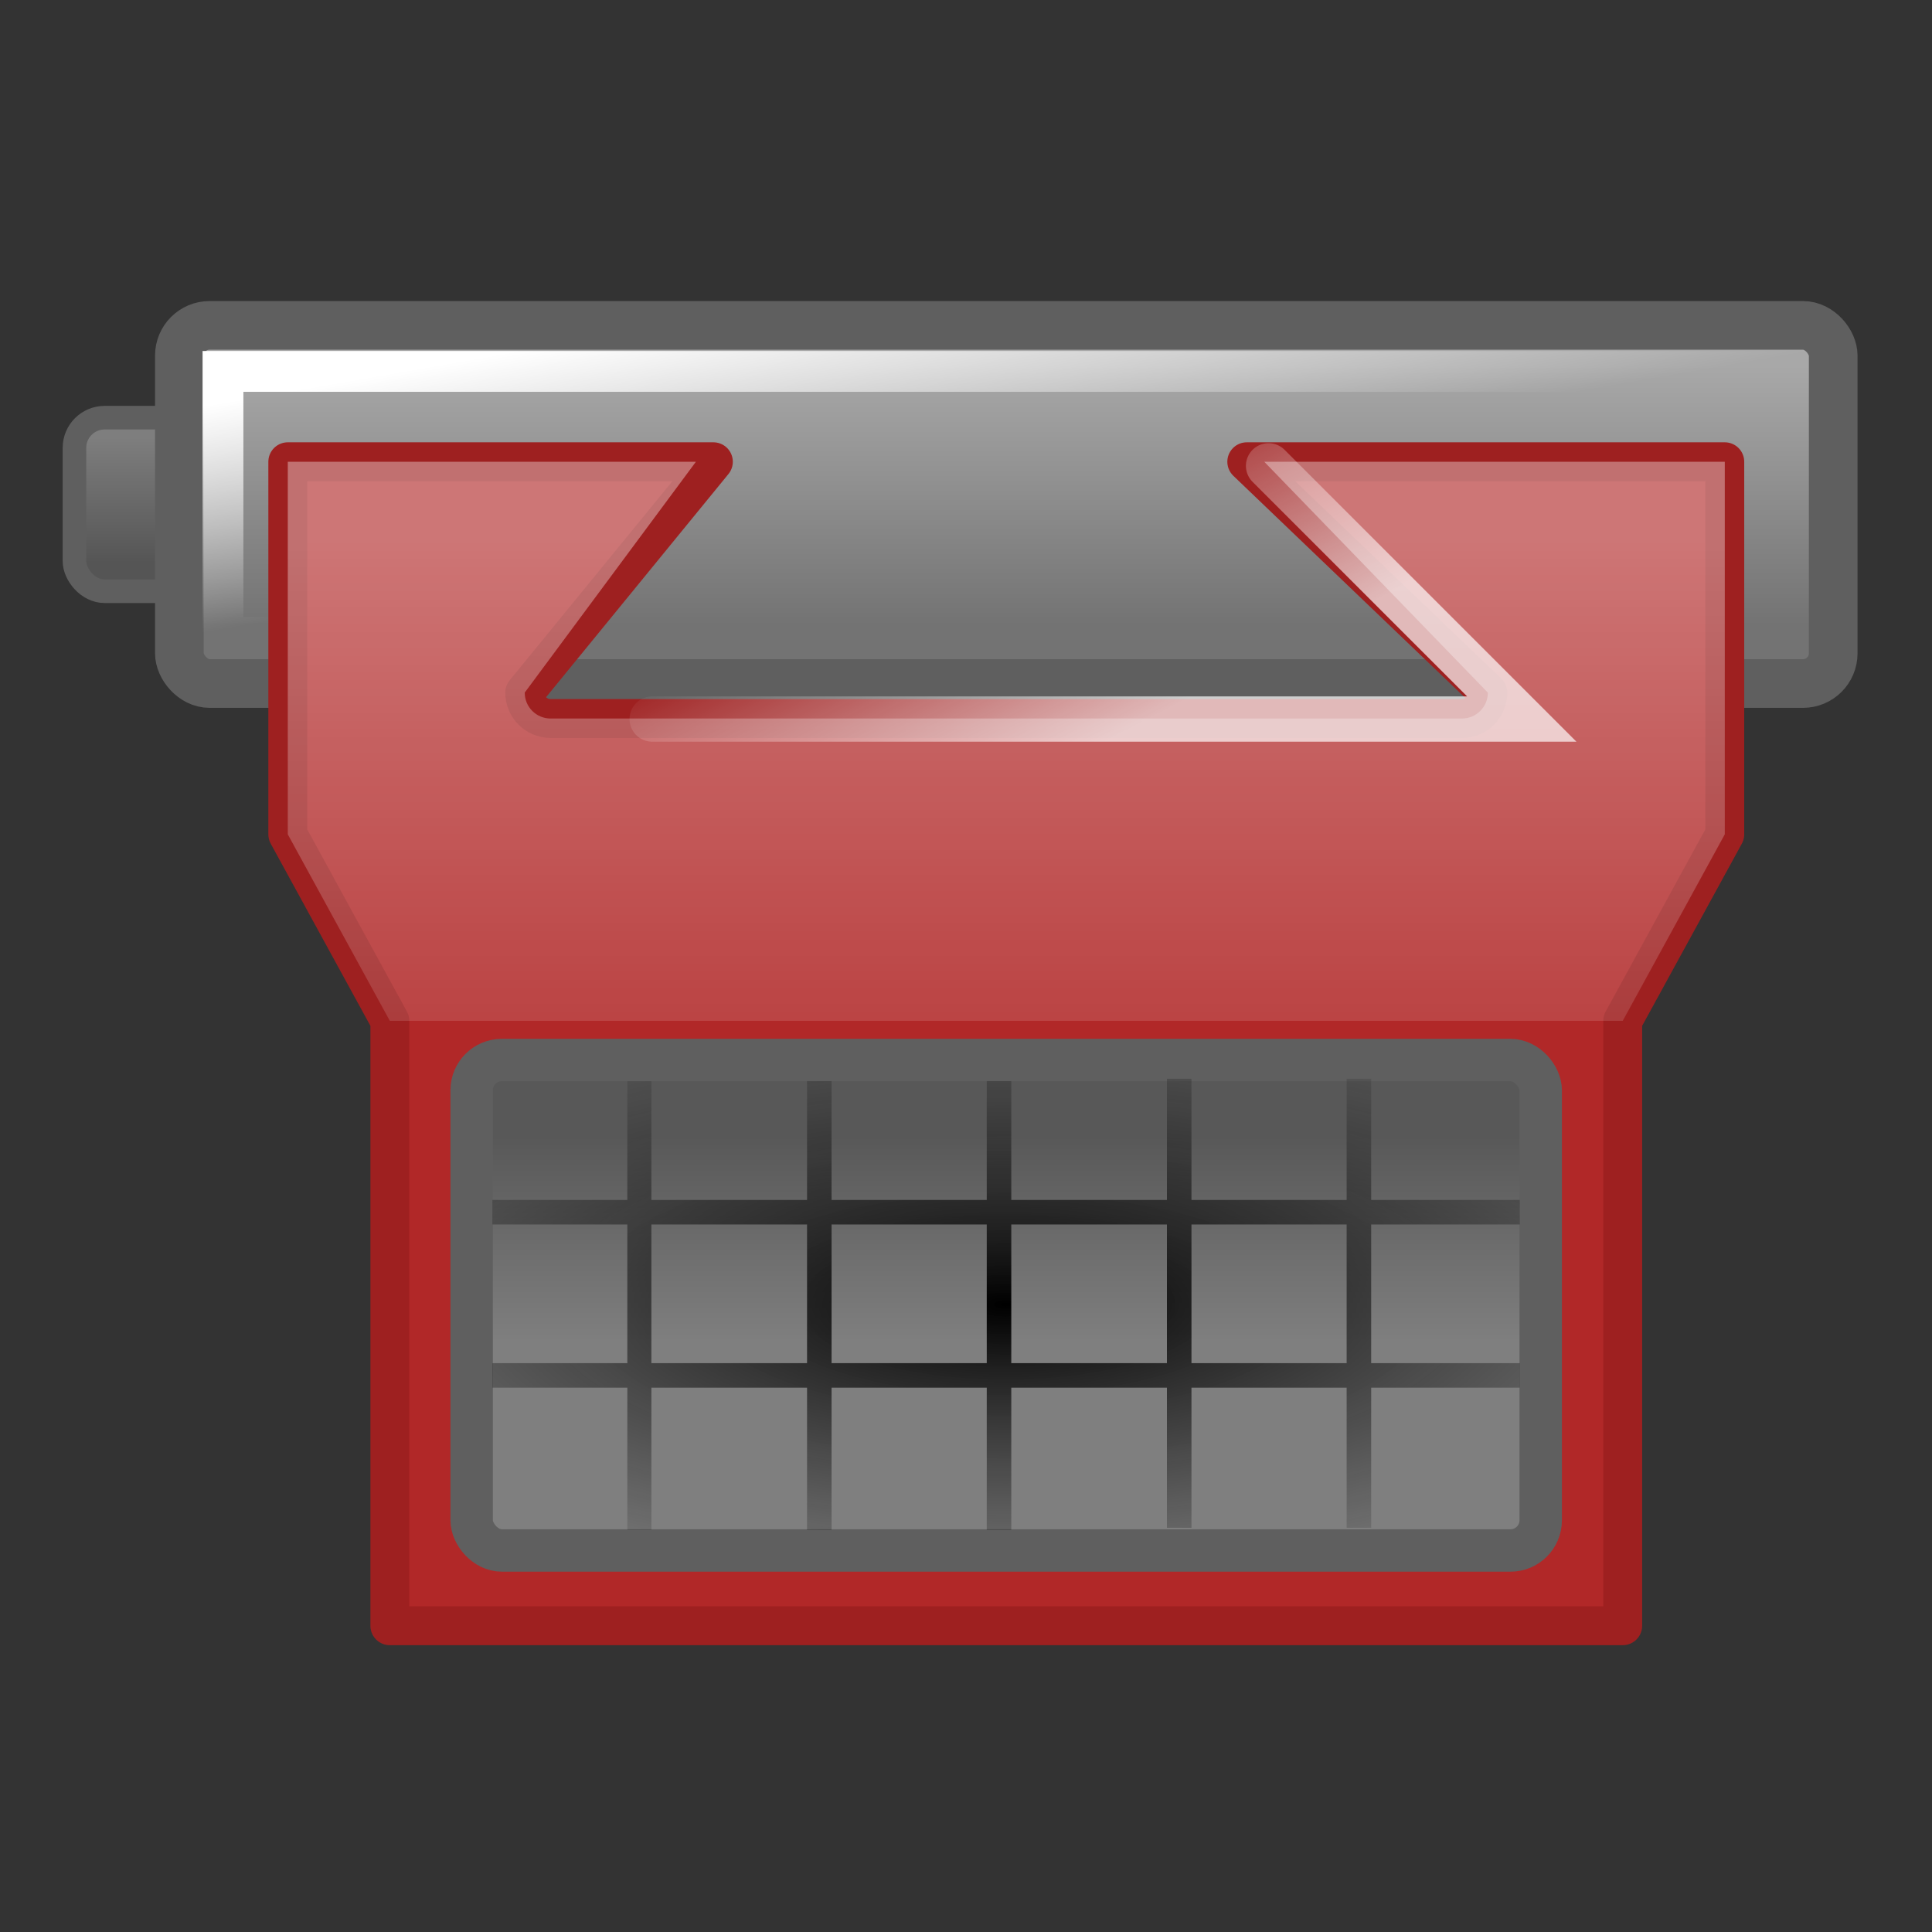 <?xml version="1.0" encoding="UTF-8" standalone="no"?>
<!-- Created with Inkscape (http://www.inkscape.org/) -->
<svg
   xmlns:dc="http://purl.org/dc/elements/1.1/"
   xmlns:cc="http://web.resource.org/cc/"
   xmlns:rdf="http://www.w3.org/1999/02/22-rdf-syntax-ns#"
   xmlns:svg="http://www.w3.org/2000/svg"
   xmlns="http://www.w3.org/2000/svg"
   xmlns:xlink="http://www.w3.org/1999/xlink"
   xmlns:sodipodi="http://inkscape.sourceforge.net/DTD/sodipodi-0.dtd"
   xmlns:inkscape="http://www.inkscape.org/namespaces/inkscape"
   width="128px"
   height="128px"
   id="svg2"
   sodipodi:version="0.32"
   inkscape:version="0.42.2"
   sodipodi:docbase="/home/silvestre/Desktop/Nuovo!/scalable/apps"
   sodipodi:docname="gnome-applications.svg">
  <rect width="100%" height="100%" fill="#333333" stroke="none"/>
  <defs
     id="defs4">
    <linearGradient
       inkscape:collect="always"
       id="linearGradient2065">
      <stop
         style="stop-color:#ffffff;stop-opacity:1;"
         offset="0"
         id="stop2067" />
      <stop
         style="stop-color:#ffffff;stop-opacity:0;"
         offset="1"
         id="stop2069" />
    </linearGradient>
    <linearGradient
       inkscape:collect="always"
       id="linearGradient5776">
      <stop
         style="stop-color:#ffffff;stop-opacity:1"
         offset="0"
         id="stop5778" />
      <stop
         style="stop-color:#ffffff;stop-opacity:0;"
         offset="1"
         id="stop5780" />
    </linearGradient>
    <linearGradient
       id="linearGradient5032">
      <stop
         style="stop-color:#000000;stop-opacity:1;"
         offset="0"
         id="stop5034" />
      <stop
         style="stop-color:#222222;stop-opacity:0.192;"
         offset="1"
         id="stop5036" />
    </linearGradient>
    <linearGradient
       id="linearGradient3532">
      <stop
         id="stop3534"
         offset="0"
         style="stop-color:#7e7e7e;stop-opacity:1;" />
      <stop
         id="stop3536"
         offset="1"
         style="stop-color:#555555;stop-opacity:1;" />
    </linearGradient>
    <linearGradient
       inkscape:collect="always"
       id="linearGradient2792">
      <stop
         style="stop-color:#ffffff;stop-opacity:0.362"
         offset="0"
         id="stop2794" />
      <stop
         style="stop-color:#ffffff;stop-opacity:0.06"
         offset="1"
         id="stop2796" />
    </linearGradient>
    <linearGradient
       inkscape:collect="always"
       id="linearGradient2782">
      <stop
         style="stop-color:#585858;stop-opacity:1"
         offset="0"
         id="stop2784" />
      <stop
         style="stop-color:#7f7f7f;stop-opacity:1"
         offset="1"
         id="stop2786" />
    </linearGradient>
    <linearGradient
       inkscape:collect="always"
       id="linearGradient2772">
      <stop
         style="stop-color:#a8a8a8;stop-opacity:1"
         offset="0"
         id="stop2774" />
      <stop
         style="stop-color:#737373;stop-opacity:1"
         offset="1"
         id="stop2776" />
    </linearGradient>
    <linearGradient
       inkscape:collect="always"
       xlink:href="#linearGradient3532"
       id="linearGradient3545"
       gradientUnits="userSpaceOnUse"
       gradientTransform="matrix(0.388,0,0,0.507,6.508,24.379)"
       x1="57.172"
       y1="9.952"
       x2="57.172"
       y2="26.388" />
    <linearGradient
       inkscape:collect="always"
       xlink:href="#linearGradient2772"
       id="linearGradient3547"
       gradientUnits="userSpaceOnUse"
       gradientTransform="matrix(0.8,0,0,1.046,18.087,14.273)"
       x1="57.172"
       y1="9.952"
       x2="57.172"
       y2="26.388" />
    <linearGradient
       inkscape:collect="always"
       xlink:href="#linearGradient2782"
       id="linearGradient3549"
       gradientUnits="userSpaceOnUse"
       gradientTransform="matrix(1,0,0,0.877,0,12.817)"
       x1="62.958"
       y1="71.754"
       x2="62.958"
       y2="87.308" />
    <linearGradient
       inkscape:collect="always"
       xlink:href="#linearGradient2792"
       id="linearGradient3551"
       gradientUnits="userSpaceOnUse"
       x1="57.285"
       y1="35.994"
       x2="57.285"
       y2="77.283" />
    <radialGradient
       inkscape:collect="always"
       xlink:href="#linearGradient5032"
       id="radialGradient5038"
       cx="66.656"
       cy="86.422"
       fx="66.656"
       fy="86.422"
       r="34.031"
       gradientTransform="matrix(1.401,-8.795318e-18,1.945144e-17,0.507,-26.753,42.613)"
       gradientUnits="userSpaceOnUse" />
    <linearGradient
       inkscape:collect="always"
       xlink:href="#linearGradient5776"
       id="linearGradient5782"
       x1="76.86"
       y1="47.286"
       x2="68.517"
       y2="31.315"
       gradientUnits="userSpaceOnUse" />
    <linearGradient
       inkscape:collect="always"
       xlink:href="#linearGradient2065"
       id="linearGradient2071"
       x1="20.137"
       y1="25.693"
       x2="22.684"
       y2="40.275"
       gradientUnits="userSpaceOnUse" />
  </defs>
  <sodipodi:namedview
     id="base"
     pagecolor="#ffffff"
     bordercolor="#666666"
     borderopacity="1.0"
     inkscape:pageopacity="0.0"
     inkscape:pageshadow="2"
     inkscape:zoom="4.3203125"
     inkscape:cx="62.508146"
     inkscape:cy="89.616975"
     inkscape:document-units="px"
     inkscape:current-layer="layer1"
     inkscape:window-width="1022"
     inkscape:window-height="725"
     inkscape:window-x="0"
     inkscape:window-y="25" />
  <g
     inkscape:label="Layer 1"
     inkscape:groupmode="layer"
     id="layer1">
    <g
       id="g3538"
       transform="translate(2.778,-0.463)">
      <rect
         ry="2"
         rx="2"
         y="28.135"
         x="2.155"
         height="11.5"
         width="53.107"
         id="rect2800"
         style="opacity:1;color:#000000;fill:url(#linearGradient3545);fill-opacity:1;fill-rule:nonzero;stroke:#5f5f5f;stroke-width:1.562;stroke-linecap:round;stroke-linejoin:round;marker:none;marker-start:none;marker-mid:none;marker-end:none;stroke-miterlimit:4;stroke-dasharray:none;stroke-dashoffset:0;stroke-opacity:1;visibility:visible;display:inline;overflow:visible" />
      <rect
         ry="2"
         rx="2"
         y="22.021"
         x="9.105"
         height="23.727"
         width="109.572"
         id="rect2044"
         style="opacity:1;color:#000000;fill:url(#linearGradient3547);fill-opacity:1;fill-rule:nonzero;stroke:#5f5f5f;stroke-width:3.223;stroke-linecap:round;stroke-linejoin:round;marker:none;marker-start:none;marker-mid:none;marker-end:none;stroke-miterlimit:4;stroke-dasharray:none;stroke-dashoffset:0;stroke-opacity:1;visibility:visible;display:inline;overflow:visible" />
      <rect
         ry="0"
         rx="2"
         y="25.069"
         x="11.995"
         height="17.631"
         width="103.792"
         id="rect1335"
         style="opacity:1;color:#000000;fill:none;fill-opacity:1.0;fill-rule:nonzero;stroke:url(#linearGradient2071);stroke-width:2.704;stroke-linecap:round;stroke-linejoin:miter;marker:none;marker-start:none;marker-mid:none;marker-end:none;stroke-miterlimit:4;stroke-dasharray:none;stroke-dashoffset:0;stroke-opacity:1;visibility:visible;display:inline;overflow:visible" />
      <path
         sodipodi:nodetypes="ccccccccccccccccc"
         id="path1308"
         d="M 16.289,31.055 L 16.289,55.741 L 23.05,68.098 L 23.05,108.173 L 58.068,108.173 L 69.714,108.173 L 104.731,108.173 L 104.731,68.098 L 111.493,55.741 L 111.493,31.055 L 79.824,31.055 L 95.795,46.35 C 95.795,47.301 95.03,48.067 94.078,48.067 L 33.703,48.067 C 32.752,48.067 31.986,47.301 31.986,46.35 L 44.485,31.055 L 16.289,31.055 z "
         style="fill:#b12828;fill-opacity:1;fill-rule:evenodd;stroke:#9e2020;stroke-width:2.576;stroke-linecap:round;stroke-linejoin:round;stroke-miterlimit:4;stroke-dasharray:none;stroke-opacity:1" />
      <rect
         ry="2"
         rx="2"
         y="70.694"
         x="28.47"
         height="32.492"
         width="70.828"
         id="rect2780"
         style="opacity:1;color:#000000;fill:url(#linearGradient3549);fill-opacity:1;fill-rule:nonzero;stroke:#5f5f5f;stroke-width:2.81;stroke-linecap:round;stroke-linejoin:round;marker:none;marker-start:none;marker-mid:none;marker-end:none;stroke-miterlimit:4;stroke-dasharray:none;stroke-dashoffset:0;stroke-opacity:1;visibility:visible;display:inline;overflow:visible" />
      <path
         sodipodi:nodetypes="ccccccccccccc"
         id="path2790"
         d="M 16.289,31.055 L 16.289,55.741 L 23.05,68.098 L 104.731,68.098 L 111.493,55.741 L 111.493,31.055 L 80.982,31.055 L 95.795,46.35 C 95.795,47.301 95.03,48.067 94.078,48.067 L 33.703,48.067 C 32.752,48.067 31.986,47.301 31.986,46.35 L 43.328,31.055 L 16.289,31.055 z "
         style="fill:url(#linearGradient3551);fill-opacity:1;fill-rule:evenodd;stroke:none;stroke-width:2.576;stroke-linecap:round;stroke-linejoin:round;stroke-miterlimit:4;stroke-dasharray:none;stroke-opacity:1" />
    </g>
    <path
       style="opacity:1;color:#000000;fill:url(#radialGradient5038);fill-opacity:1.0;fill-rule:nonzero;stroke:none;stroke-width:3.223;stroke-linecap:round;stroke-linejoin:round;marker:none;marker-start:none;marker-mid:none;marker-end:none;stroke-miterlimit:4;stroke-dasharray:none;stroke-dashoffset:0;stroke-opacity:1;visibility:visible;display:inline;overflow:visible"
       d="M 77.312 71.469 L 77.312 79.5 L 67 79.5 L 67 71.625 L 65.375 71.625 L 65.375 79.5 L 55.094 79.5 L 55.094 71.625 L 53.469 71.625 L 53.469 79.5 L 43.156 79.5 L 43.156 71.625 L 41.562 71.625 L 41.562 79.5 L 32.625 79.5 L 32.625 81.125 L 41.562 81.125 L 41.562 90.312 L 32.625 90.312 L 32.625 91.938 L 41.562 91.938 L 41.562 101.375 L 43.156 101.375 L 43.156 91.938 L 53.469 91.938 L 53.469 101.375 L 55.094 101.375 L 55.094 91.938 L 65.375 91.938 L 65.375 101.375 L 67 101.375 L 67 91.938 L 77.312 91.938 L 77.312 101.219 L 78.938 101.219 L 78.938 91.938 L 89.219 91.938 L 89.219 101.219 L 90.844 101.219 L 90.844 91.938 L 100.688 91.938 L 100.688 90.312 L 90.844 90.312 L 90.844 81.125 L 100.688 81.125 L 100.688 79.5 L 90.844 79.5 L 90.844 71.469 L 89.219 71.469 L 89.219 79.5 L 78.938 79.5 L 78.938 71.469 L 77.312 71.469 z M 43.156 81.125 L 53.469 81.125 L 53.469 90.312 L 43.156 90.312 L 43.156 81.125 z M 55.094 81.125 L 65.375 81.125 L 65.375 90.312 L 55.094 90.312 L 55.094 81.125 z M 67 81.125 L 77.312 81.125 L 77.312 90.312 L 67 90.312 L 67 81.125 z M 78.938 81.125 L 89.219 81.125 L 89.219 90.312 L 78.938 90.312 L 78.938 81.125 z "
       id="rect3555" />
    <path
       style="fill:none;fill-opacity:1.0;fill-rule:evenodd;stroke:url(#linearGradient5782);stroke-width:3;stroke-linecap:round;stroke-linejoin:miter;stroke-opacity:0.688;stroke-miterlimit:4;stroke-dasharray:none;opacity:1"
       d="M 43.209,47.638 L 100.821,47.638 L 84.045,30.862"
       id="path5040" />
  </g>
</svg>

